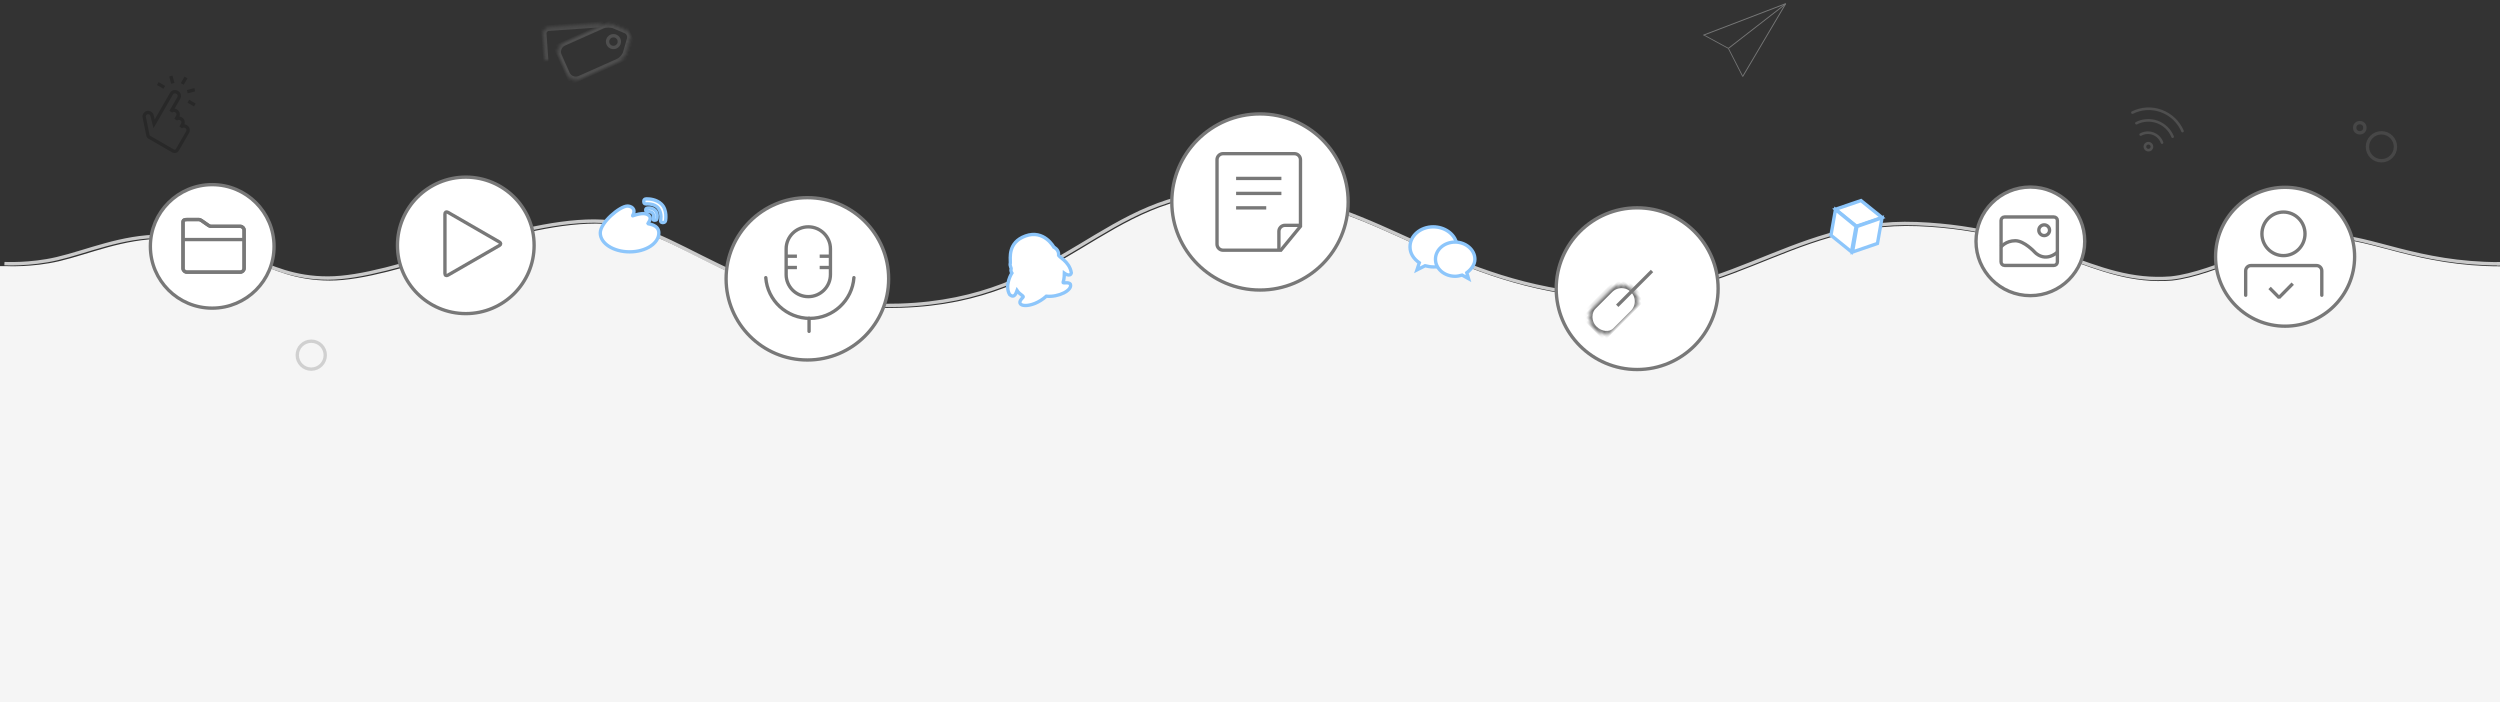 <?xml version="1.0" encoding="UTF-8" standalone="no"?>
<svg width="744px" height="209px" viewBox="0 0 744 209" version="1.1" xmlns="http://www.w3.org/2000/svg" xmlns:xlink="http://www.w3.org/1999/xlink">
    <rect x="0" y="0" width="744" height="209" fill="#333333" stroke="none"/>
    <!-- Generator: Sketch 39 (31667) - http://www.bohemiancoding.com/sketch -->
    <title>v copy 2</title>
    <desc>Created with Sketch.</desc>
    <defs>
        <path d="M-5.78204151e-13,3.005 C-5.78204151e-13,1.345 1.348,-1.52944324e-12 2.996,-1.52944324e-12 L15.55,-1.52944324e-12 C16.652,-1.52944324e-12 18.159,0.654 18.915,1.458 L21.44,4.146 C22.196,4.951 22.236,6.29 21.521,7.145 L18.833,10.365 C18.122,11.216 16.651,11.907 15.55,11.907 L2.996,11.907 C1.341,11.907 -5.78204151e-13,10.564 -5.78204151e-13,8.902 L-5.78204151e-13,3.005 Z" id="path-1"></path>
        <mask id="mask-2" maskContentUnits="userSpaceOnUse" maskUnits="objectBoundingBox" x="0" y="0" width="22.033" height="11.907" fill="white">
            <use xlink:href="#path-1"></use>
        </mask>
        <path d="M4.049,14.265 L1.904,14.265 C0.934,14.265 0.147,13.484 0.147,12.514 L0.147,4.109 L0.147,4.109 C0.147,3.142 0.935,2.358 1.902,2.358 L16.994,2.358 C17.38,2.358 17.905,2.585 18.173,2.87" id="path-3"></path>
        <mask id="mask-4" maskContentUnits="userSpaceOnUse" maskUnits="objectBoundingBox" x="0" y="0" width="18.026" height="11.907" fill="white">
            <use xlink:href="#path-3"></use>
        </mask>
        <path d="M-1.22568622e-13,10.588 C-1.22568622e-13,7.866 -1.22568622e-13,3.455 -1.22568622e-13,0.731 L-1.22568622e-13,5.659 C-1.22568622e-13,2.938 2.197,0.731 4.553,0.731 L-1.22568622e-13,0.731 C2.515,0.731 5.054,0.731 5.054,0.731 L4.553,0.731 C4.83,0.731 7.261,0.731 9.975,0.731 L11.58,0.731 C14.298,0.731 16.502,2.943 16.502,5.659 L16.502,5.659 C16.502,8.381 14.289,10.588 11.575,10.588 L9.811,10.588 C7.09,10.588 4.129,10.588 4.129,10.588 L4.884,10.588 C4.467,10.588 1.919,10.588 -1.22568622e-13,10.588 L4.129,10.588 C1.848,10.588 -1.22568622e-13,8.383 -1.22568622e-13,5.659 L-1.22568622e-13,10.588 Z" id="path-5"></path>
        <mask id="mask-6" maskContentUnits="userSpaceOnUse" maskUnits="objectBoundingBox" x="0" y="0" width="16.502" height="9.857" fill="white">
            <use xlink:href="#path-5"></use>
        </mask>
        <path d="M17.437,10.588 C17.437,7.866 17.437,3.455 17.437,0.731 L17.437,5.659 C17.437,2.938 19.634,0.731 21.991,0.731 L17.437,0.731 C19.952,0.731 22.491,0.731 22.491,0.731 L21.991,0.731 C22.267,0.731 24.698,0.731 27.412,0.731 L29.018,0.731 C31.736,0.731 33.939,2.943 33.939,5.659 L33.939,5.659 C33.939,8.381 31.727,10.588 29.012,10.588 L27.248,10.588 C24.527,10.588 21.566,10.588 21.566,10.588 L22.321,10.588 C21.904,10.588 19.357,10.588 17.437,10.588 L21.566,10.588 C19.286,10.588 17.437,8.383 17.437,5.659 L17.437,10.588 Z" id="path-7"></path>
        <mask id="mask-8" maskContentUnits="userSpaceOnUse" maskUnits="objectBoundingBox" x="0" y="0" width="16.502" height="9.857" fill="white">
            <use xlink:href="#path-7"></use>
        </mask>
    </defs>
    <g id="Page-1" stroke="none" stroke-width="1" fill="none" fill-rule="evenodd">
        <g id="v" transform="translate(-652, -2782)">
            <path d="" id="Path-2-Copy-7" stroke="#979797" stroke-width="3" fill="#D8D8D8"></path>
            <g id="Group-Copy-11" opacity="0.4" transform="translate(828.374, 2796.949) rotate(-4) translate(-828.374, -2796.949) translate(813.874, 2786.949)" stroke="#787878">
                <g id="Group" transform="translate(16.072, 9.846) rotate(-20) translate(-16.072, -9.846) translate(4.572, 3.846)">
                    <use id="Rectangle-4" mask="url(#mask-2)" stroke-width="2" xlink:href="#path-1"></use>
                    <ellipse id="Oval-3" cx="16.668" cy="5.778" rx="1.755" ry="1.751"></ellipse>
                </g>
                <use id="Rectangle-4" mask="url(#mask-4)" stroke-width="2" xlink:href="#path-3"></use>
            </g>
            <ellipse id="Oval-40-Copy-2" stroke="#787878" opacity="0.296" cx="1360.715" cy="2825.683" rx="4.168" ry="4.159"></ellipse>
            <ellipse id="Oval-40-Copy-3" stroke="#787878" opacity="0.296" cx="1354.274" cy="2820.01" rx="1.516" ry="1.513"></ellipse>
            <g id="Group-67-Copy" opacity="0.446" transform="translate(1076.631, 2902.283) rotate(10) translate(-1076.631, -2902.283) translate(1069.131, 2893.783)" stroke="#787878">
                <path d="M14.271,15.585 C14.271,16.149 13.812,16.61 13.25,16.61 L1.11,16.61 C0.549,16.61 0.09,16.149 0.09,15.585 L0.09,1.116 C0.09,0.552 0.549,0.091 1.11,0.091 L13.25,0.091 C13.812,0.091 14.271,0.552 14.271,1.116 L14.271,15.585 L14.271,15.585 Z" id="Stroke-1"></path>
                <path d="M8.255,7.853 C8.729,8.128 8.728,8.574 8.255,8.848 L6.106,10.095 C5.632,10.369 5.248,10.146 5.248,9.597 L5.248,7.103 C5.248,6.554 5.633,6.331 6.106,6.606 L8.255,7.853 Z" id="Stroke-3"></path>
                <path d="M12.316,16.606 C12.316,16.608 12.314,16.61 12.312,16.61 L2.049,16.61 C2.047,16.61 2.045,16.608 2.045,16.606 L2.045,0.095 C2.045,0.092 2.047,0.09 2.049,0.09 L12.312,0.09 C12.314,0.09 12.316,0.092 12.316,0.095 L12.316,16.606 L12.316,16.606 Z" id="Stroke-5"></path>
                <path d="M0.09,3.255 L2.045,3.255" id="Stroke-7"></path>
                <path d="M0.09,6.511 L2.045,6.511" id="Stroke-9"></path>
                <path d="M0.09,10.127 L2.045,10.127" id="Stroke-11"></path>
                <path d="M0.09,13.383 L2.045,13.383" id="Stroke-13"></path>
                <path d="M12.316,3.255 L14.271,3.255" id="Stroke-15"></path>
                <path d="M12.316,6.511 L14.271,6.511" id="Stroke-17"></path>
                <path d="M12.316,10.127 L14.271,10.127" id="Stroke-19"></path>
                <path d="M12.316,13.383 L14.271,13.383" id="Stroke-21"></path>
            </g>
            <path d="M653.316,2860.447 C653.316,2860.447 660.953,2860.856 668.922,2858.987 C678.04,2856.848 688.066,2852.308 700.027,2852.308 C722.443,2852.308 729.657,2864.744 749.582,2864.744 C769.507,2864.744 803.131,2847.783 828.868,2847.783 C854.605,2847.783 870.794,2874.381 919.778,2872.839 C968.761,2871.298 979.969,2838.917 1018.989,2838.917 C1058.01,2838.917 1077.52,2863.554 1120.691,2869.16 C1163.863,2874.767 1183.788,2847.012 1222.394,2848.554 C1260.999,2850.096 1274.501,2866.595 1298.098,2864.744 C1311.588,2863.309 1328.61,2852.308 1345.644,2852.308 C1357.532,2852.308 1371.347,2860.502 1395.953,2860.502" id="Path-63-Copy" stroke="#CACACA"></path>
            <path d="M653.954,2861.203 C653.954,2861.203 661.587,2861.612 669.552,2859.743 C678.664,2857.605 688.685,2853.064 700.64,2853.064 C723.043,2853.064 730.252,2865.501 750.167,2865.501 C770.081,2865.501 803.686,2848.54 829.409,2848.54 C855.132,2848.54 871.312,2875.138 920.268,2873.596 C969.224,2872.054 980.426,2839.674 1019.424,2839.674 C1058.423,2839.674 1077.922,2864.31 1121.07,2869.917 C1164.218,2875.523 1184.132,2847.769 1222.716,2849.311 C1261.3,2850.852 1274.794,2867.351 1298.378,2865.501 C1311.861,2864.065 1328.874,2853.064 1345.897,2853.064 C1357.779,2853.064 1371.587,2861.259 1396.178,2861.259 L1667.497,2861.259 L1667.497,2993.722 L501,2993.722 L501,2861.259" id="v-copy-3" fill="#F5F5F5"></path>
            <path d="M1085.484,2854.43 C1084.888,2851.604 1081.914,2849.505 1078.52,2849.505 C1074.726,2849.505 1071.618,2852.132 1071.618,2855.469 C1071.618,2857.395 1072.651,2858.977 1074.38,2860.204 L1073.689,2862.313 L1076.102,2861.084 C1076.966,2861.258 1077.659,2861.436 1078.52,2861.436 C1078.736,2861.436 1079.464,2861.454 1079.678,2861.436 C1079.543,2860.967 1079.454,2860.318 1079.454,2859.809 C1079.454,2856.745 1081.541,2854.388 1084.82,2854.388 C1085.044,2854.388 1085.265,2854.405 1085.484,2854.43 Z" id="Fill-1-Copy" stroke="#8DC6FB" fill="#FFFFFF"></path>
            <path d="M1090.929,2859.133 C1090.929,2856.329 1088.168,2854.043 1085.066,2854.043 C1081.782,2854.043 1079.195,2856.329 1079.195,2859.133 C1079.195,2861.941 1081.782,2864.222 1085.066,2864.222 C1085.753,2864.222 1086.447,2864.046 1087.137,2863.87 L1089.031,2864.923 L1088.512,2863.17 C1089.897,2862.114 1090.929,2860.714 1090.929,2859.133" id="Fill-3-Copy" stroke="#8DC6FB" stroke-linecap="round" fill="#FFFFFF"></path>
            <g id="Group-Copy-12" transform="translate(867.771, 2840.43)" stroke="#787878" fill="#FFFFFF">
                <path d="M24.503,48.703 C37.861,48.703 48.689,37.889 48.689,24.549 C48.689,11.209 37.861,0.395 24.503,0.395 C11.146,0.395 0.317,11.209 0.317,24.549 C0.317,37.889 11.146,48.703 24.503,48.703 Z" id="Oval-4"></path>
            </g>
            <g id="Group-Copy-13" transform="translate(1114.812, 2843.455)" stroke="#787878" fill="#FFFFFF">
                <path d="M24.408,48.515 C37.714,48.515 48.501,37.742 48.501,24.454 C48.501,11.166 37.714,0.393 24.408,0.393 C11.103,0.393 0.316,11.166 0.316,24.454 C0.316,37.742 11.103,48.515 24.408,48.515 Z" id="Oval-4"></path>
            </g>
            <g id="Group-Copy-14" transform="translate(1000.385, 2815.473)" stroke="#787878" fill="#FFFFFF">
                <path d="M26.585,52.842 C41.078,52.842 52.827,41.109 52.827,26.635 C52.827,12.162 41.078,0.429 26.585,0.429 C12.093,0.429 0.344,12.162 0.344,26.635 C0.344,41.109 12.093,52.842 26.585,52.842 Z" id="Oval-4"></path>
            </g>
            <g id="Group-Copy-15" transform="translate(770.016, 2834.38)" stroke="#787878" fill="#FFFFFF">
                <path d="M20.603,40.95 C31.834,40.95 40.938,31.857 40.938,20.641 C40.938,9.425 31.834,0.332 20.603,0.332 C9.371,0.332 0.267,9.425 0.267,20.641 C0.267,31.857 9.371,40.95 20.603,40.95 Z" id="Oval-4"></path>
            </g>
            <g id="Group-Copy-16" transform="translate(696.51, 2836.648)" stroke="#787878" fill="#FFFFFF">
                <path d="M18.643,37.055 C28.806,37.055 37.045,28.827 37.045,18.678 C37.045,8.528 28.806,0.301 18.643,0.301 C8.48,0.301 0.242,8.528 0.242,18.678 C0.242,28.827 8.48,37.055 18.643,37.055 Z" id="Oval-4"></path>
            </g>
            <path d="M800.644,2854.036 C801.125,2854.314 801.126,2854.763 800.644,2855.042 L785.286,2863.896 C784.804,2864.174 784.414,2863.95 784.414,2863.394 L784.414,2845.683 C784.414,2845.128 784.804,2844.902 785.286,2845.18 L800.644,2854.036 Z" id="Stroke-3-Copy" stroke="#787878"></path>
            <path d="M952.896,2862.17 C953.065,2861.691 952.407,2861.15 952.683,2860.266 C952.713,2858.772 951.868,2854.158 957.181,2852.227 C962.722,2850.213 965.628,2855.56 965.628,2855.56 C965.628,2855.56 967.108,2856.226 967.05,2857.825 C966.644,2858.349 970.277,2859.616 970.831,2863.213 C970.495,2864.571 968.762,2863.315 968.762,2863.315 C968.762,2863.315 968.718,2865.224 968.411,2865.823 C967.989,2866.645 969.929,2865.669 970.551,2866.58 C971.206,2868.379 967.044,2870.513 963.389,2870.151 C958.927,2874.155 953.286,2873.408 956.42,2870.52 C956.904,2870.073 955.566,2869.803 954.655,2868.443 C954.475,2868.899 954.013,2871.056 952.446,2869.637 C950.868,2866.817 953.128,2863.267 953.128,2863.267 C953.128,2863.267 952.726,2862.649 952.896,2862.17" id="Path-9-Copy" stroke="#8DC6FB" fill="#FFFFFF"></path>
            <g id="Group-Copy-17" transform="translate(1239.847, 2837.405)" stroke="#787878" fill="#FFFFFF">
                <path d="M16.389,32.575 C25.323,32.575 32.566,25.342 32.566,16.42 C32.566,7.497 25.323,0.264 16.389,0.264 C7.455,0.264 0.212,7.497 0.212,16.42 C0.212,25.342 7.455,32.575 16.389,32.575 Z" id="Oval-4"></path>
            </g>
            <g id="Group-Copy-18" transform="translate(1311.08, 2837.405)" stroke="#787878" fill="#FFFFFF">
                <path d="M20.963,41.666 C32.39,41.666 41.654,32.414 41.654,21.002 C41.654,9.59 32.39,0.338 20.963,0.338 C9.535,0.338 0.272,9.59 0.272,21.002 C0.272,32.414 9.535,41.666 20.963,41.666 Z" id="Oval-4"></path>
            </g>
            <g id="Group-66-Copy" transform="translate(706.362, 2847.236)" stroke="#787878">
                <path d="M18.284,14.609 C18.284,15.239 17.757,15.754 17.112,15.754 L1.275,15.754 C0.631,15.754 0.103,15.239 0.103,14.609 L0.103,0.841 C0.103,0.212 0.631,0.101 1.275,0.101 L4.912,0.101 C5.556,0.101 7.696,2.12 8.341,2.12 L17.112,2.12 C17.757,2.12 18.284,2.635 18.284,3.264 L18.284,14.609 L18.284,14.609 Z" id="Stroke-1"></path>
                <path d="M18.284,14.609 C18.284,15.239 17.757,15.754 17.112,15.754 L1.275,15.754 C0.631,15.754 0.103,15.239 0.103,14.609 L0.103,0.841 C0.103,0.212 0.631,0.101 1.275,0.101 L4.912,0.101 C5.556,0.101 7.696,2.12 8.341,2.12 L17.112,2.12 C17.757,2.12 18.284,2.635 18.284,3.264 L18.284,14.609 L18.284,14.609 Z" id="Stroke-3"></path>
                <path d="M0.217,6.057 L18.17,6.057" id="Stroke-5"></path>
            </g>
            <g id="Group-65-Copy" transform="translate(1014.025, 2827.573)" stroke="#787878">
                <path d="M19.161,28.887 L15.55,28.887 L1.965,28.887 C0.971,28.887 0.159,28.075 0.159,27.082 L0.159,1.964 C0.159,0.971 0.971,0.159 1.965,0.159 L23.192,0.159 C24.186,0.159 24.997,0.971 24.997,1.964 L24.997,18.166 L24.997,21.776 L19.161,28.887 L19.161,28.887 Z" id="Stroke-1"></path>
                <path d="M18.575,28.888 L18.575,23.289 C18.575,22.296 19.388,21.484 20.381,21.484 L24.998,21.484" id="Stroke-3"></path>
                <polygon id="Stroke-5" points="5.838 7.529 19.319 7.529"></polygon>
                <polygon id="Stroke-7" points="5.838 11.987 19.319 11.987"></polygon>
                <polygon id="Stroke-9" points="5.838 16.286 14.807 16.286"></polygon>
            </g>
            <g id="Group-64-Copy" transform="translate(1320.173, 2844.967)" stroke="#787878">
                <path d="M17.797,6.623 C17.797,10.204 14.927,13.106 11.387,13.106 C7.846,13.106 4.976,10.204 4.976,6.623 C4.976,3.043 7.846,0.14 11.387,0.14 C14.927,0.14 17.797,3.043 17.797,6.623 L17.797,6.623 Z" id="Stroke-1"></path>
                <path d="M22.791,24.894 L22.791,17.645 C22.791,16.774 22.088,16.063 21.228,16.063 L1.701,16.063 C0.841,16.063 0.138,16.774 0.138,17.645 L0.138,24.894" id="Stroke-3" stroke-linecap="round"></path>
                <path d="M7.251,22.721 L10.176,25.681" id="Stroke-5"></path>
                <path d="M9.963,25.681 L14.144,21.452" id="Stroke-7"></path>
            </g>
            <g id="Group-68-Copy" transform="translate(1247.425, 2846.48)" stroke="#787878">
                <path d="M16.853,13.476 C16.853,14.046 16.385,14.513 15.814,14.513 L1.13,14.513 C0.559,14.513 0.092,14.046 0.092,13.476 L0.092,1.128 C0.092,0.558 0.559,0.091 1.13,0.091 L15.814,0.091 C16.385,0.091 16.853,0.558 16.853,1.128 L16.853,13.476 L16.853,13.476 Z" id="Stroke-1"></path>
                <path d="M0.092,8.994 C0.092,8.994 1.527,7.165 4.335,7.165 C6.991,7.165 10.075,10.519 10.075,10.519 C10.075,10.519 12.927,13.842 16.853,10.58" id="Stroke-3"></path>
                <path d="M14.525,4.035 C14.525,4.916 13.81,5.63 12.928,5.63 C12.045,5.63 11.329,4.916 11.329,4.035 C11.329,3.154 12.045,2.439 12.928,2.439 C13.81,2.439 14.525,3.154 14.525,4.035 L14.525,4.035 Z" id="Stroke-5"></path>
            </g>
            <g id="Group-69-Copy" transform="translate(879.896, 2849.505)" stroke="#787878">
                <path d="M12.653,0 L12.653,0 C9.028,0 6.062,2.953 6.062,6.562 L6.062,14.211 C6.062,17.82 9.028,20.773 12.653,20.773 C16.278,20.773 19.244,17.82 19.244,14.211 L19.244,6.562 C19.244,2.953 16.278,0 12.653,0 L12.653,0 Z" id="Stroke-1"></path>
                <path d="M12.882,31.104 L12.882,27.226" id="Stroke-3" stroke-linecap="round"></path>
                <path d="M26.231,15.125 C25.731,21.902 20.05,27.245 13.115,27.245 C6.182,27.245 0.502,21.904 0,15.129" id="Stroke-5" stroke-linecap="round"></path>
                <path d="M5.906,8.743 L9.269,8.743" id="Stroke-7"></path>
                <path d="M5.906,12.106 L9.269,12.106" id="Stroke-9"></path>
                <path d="M16.038,8.743 L19.401,8.743" id="Stroke-11"></path>
                <path d="M16.038,12.106 L19.401,12.106" id="Stroke-13"></path>
            </g>
            <g id="Group-70-Copy-2" transform="translate(1204.653, 2849.608) rotate(10) translate(-1204.653, -2849.608) translate(1197.153, 2841.608)" stroke="#8DC6FB" fill="#FFFFFF">
                <polygon id="Path-2" points="7.286 -1.85362836e-12 0.274 3.865 7.264 7.75 14.334 3.884"></polygon>
                <polyline id="Path-2" stroke-linecap="round" points="7.173 7.811 7.151 15.523 0.279 11.714 0.274 3.954 7.173 7.811"></polyline>
                <polyline id="Path-2" stroke-linecap="round" points="7.435 7.811 7.457 15.523 14.329 11.714 14.334 3.954 7.435 7.811"></polyline>
            </g>
            <g id="Group-72-Copy-2" transform="translate(830.64, 2841.186)">
                <path d="M0,10.142 C0,13.247 3.909,15.764 8.733,15.764 C13.556,15.764 17.429,13.247 17.429,10.142 C17.429,7.519 14.136,7.519 14.136,7.35 C14.136,7.181 15.776,5.657 14.136,4.709 C13.154,4.141 11.682,4.431 10.681,4.722 C10.012,4.916 9.552,5.11 9.588,5.048 C10.878,2.834 9.036,2.136 8.096,2.136 C5.856,2.136 0,7.038 0,10.142 L0,10.142 Z" id="Combined-Shape" stroke="#8DC6FB" fill="#FFFFFF"></path>
                <path d="M13.926,2.774 C13.703,2.807 13.522,3.015 13.522,3.236 L13.522,3.393 C13.522,3.615 13.702,3.781 13.936,3.775 C13.936,3.775 15.053,3.626 15.595,4.269 C16.139,4.912 15.714,5.953 15.714,5.953 C15.649,6.163 15.782,6.335 16.004,6.335 L16.375,6.335 C16.6,6.335 16.819,6.16 16.856,5.937 C16.856,5.937 17.292,4.269 16.274,3.355 C15.686,2.826 14.992,2.715 14.513,2.715 C14.162,2.715 13.926,2.774 13.926,2.774 L13.926,2.774 Z" id="Path" stroke="#8DC6FB" fill="#FFFFFF"></path>
                <path d="M2.871,11.194 C2.586,9.195 4.852,7.23 7.933,6.805 C11.015,6.38 13.744,7.654 14.03,9.653 C14.316,11.651 12.05,13.616 8.968,14.041 C8.568,14.097 8.174,14.123 7.79,14.123 C5.219,14.123 3.12,12.932 2.871,11.194 L2.871,11.194 Z" id="Path"></path>
                <path d="M7.308,7.979 C5.475,8.329 4.234,9.848 4.535,11.372 C4.837,12.896 6.567,13.848 8.399,13.497 C10.232,13.147 11.474,11.628 11.172,10.104 C10.913,8.794 9.597,7.907 8.068,7.907 C7.819,7.907 7.565,7.93 7.308,7.979 L7.308,7.979 Z" id="Path"></path>
                <path d="M13.569,0.012 C13.232,0.019 12.958,0.292 12.958,0.626 L12.958,0.924 C12.958,1.257 13.231,1.511 13.577,1.505 C13.577,1.505 16.207,1.231 17.326,2.834 C18.446,4.438 17.963,6.45 17.963,6.45 C17.911,6.779 18.143,7.046 18.486,7.046 L18.747,7.046 C19.087,7.046 19.401,6.78 19.438,6.448 C19.438,6.448 20.041,3.287 18.175,1.526 C16.716,0.15 14.724,0 13.923,0 C13.699,0 13.569,0.012 13.569,0.012 L13.569,0.012 Z" id="Path" stroke="#8DC6FB" fill="#FFFFFF"></path>
                <path d="M5.774,11.69 C5.573,11.268 5.868,10.717 6.432,10.458 C6.996,10.2 7.616,10.333 7.816,10.754 C8.016,11.177 7.722,11.728 7.158,11.986 C6.962,12.076 6.761,12.119 6.571,12.119 C6.215,12.119 5.904,11.966 5.774,11.69 L5.774,11.69 Z" id="Path"></path>
                <path d="M7.887,10.142 C7.887,9.832 8.14,9.58 8.451,9.58 C8.762,9.58 9.014,9.832 9.014,10.142 C9.014,10.453 8.762,10.704 8.451,10.704 C8.14,10.704 7.887,10.453 7.887,10.142 L7.887,10.142 Z" id="Path"></path>
            </g>
            <g id="Group-73-Copy" transform="translate(1138.307, 2867.731) rotate(-45) translate(-1138.307, -2867.731) translate(1121.307, 2862.231)" stroke="#787878">
                <use id="Rectangle-49" mask="url(#mask-6)" stroke-width="2" xlink:href="#path-5"></use>
                <use id="Rectangle-49-Copy" mask="url(#mask-8)" stroke-width="2" xlink:href="#path-7"></use>
                <path d="M10.23,5.672 L23.87,5.672" id="Line" stroke-linecap="square"></path>
            </g>
            <path d="M1395.574,2860.471 L1518.817,2860.471" id="Line-Copy-57" stroke="#CACACA" stroke-linecap="square"></path>
            <g id="Layer_1-Copy" opacity="0.216" transform="translate(703.049, 2814.696) rotate(30) translate(-703.049, -2814.696) translate(695.549, 2804.196)" stroke="#000000">
                <g id="Group" transform="translate(-0, -0)">
                    <path d="M14.946,13.839 C14.946,13.213 14.456,12.657 13.757,12.657 L13.617,12.657 C13.057,12.657 12.567,13.074 12.497,13.63 L12.497,12.587 C12.497,11.961 12.007,11.405 11.308,11.405 L11.168,11.405 C10.608,11.405 10.118,11.822 10.048,12.379 L10.048,11.266 C10.048,10.64 9.559,10.084 8.859,10.084 L8.719,10.084 C8.159,10.084 7.669,10.501 7.599,11.057 L7.599,6.328 C7.599,5.702 7.11,5.146 6.41,5.146 L6.27,5.146 C5.64,5.146 5.081,5.633 5.081,6.328 L5.081,16.69 L3.262,14.813 C2.842,14.395 2.072,14.395 1.652,14.813 L1.582,14.882 C1.163,15.299 1.163,16.064 1.582,16.482 L5.151,20.515 C5.291,20.724 5.57,20.863 5.85,20.863 L14.036,20.863 C14.526,20.863 14.946,20.445 14.946,19.959 L14.946,19.959 L14.946,19.959 L14.946,13.839 L14.946,13.839 Z" id="Shape"></path>
                    <path d="M2.282,5.772 L2.282,5.772 L0.043,5.772 L0.043,5.772 L2.282,5.772 L2.282,5.772 Z" id="Shape"></path>
                    <path d="M6.41,3.41060513e-13 L6.41,3.41060513e-13 L6.41,2.225 L6.41,2.225 L6.41,3.41060513e-13 L6.41,3.41060513e-13 Z" id="Shape"></path>
                    <path d="M3.891,3.477 L3.891,3.477 L2.282,1.878 L2.282,1.878 L3.891,3.477 L3.891,3.477 Z" id="Shape"></path>
                    <path d="M12.777,5.772 L12.777,5.772 L10.538,5.772 L10.538,5.772 L12.777,5.772 L12.777,5.772 Z" id="Shape"></path>
                    <path d="M10.468,1.878 L10.468,1.878 C10.188,2.086 9.139,3.199 8.859,3.477 L8.859,3.477 L10.468,1.878 L10.468,1.878 Z" id="Shape"></path>
                </g>
            </g>
            <g id="个性化服务-copy" transform="translate(1158.764, 2782.953)">
                <g id="Group">
                    <g id="XMLID_1_" fill="#777878">
                        <polygon id="XMLID_34_" points="24.624 0 0.08 9.399 0.187 9.66 24.731 0.261"></polygon>
                    </g>
                    <g id="XMLID_3_" transform="translate(11.738, 0)" fill="#777878">
                        <polygon id="XMLID_32_" points="12.832 0.052 0.027 21.723 0.24 21.88 13.046 0.209"></polygon>
                    </g>
                    <g id="XMLID_5_" transform="translate(7.47, 13.316)" fill="#777878">
                        <polygon id="XMLID_30_" points="0.24 0.078 0.027 0.183 4.295 8.538 4.509 8.433"></polygon>
                    </g>
                    <g id="XMLID_7_" transform="translate(0.267, 9.399)" fill="#777878">
                        <polygon id="XMLID_28_" points="0.187 0.026 0.08 0.235 7.283 4.151 7.39 3.943"></polygon>
                    </g>
                    <g id="XMLID_9_" transform="translate(7.47, 0)" fill="#787878">
                        <polygon id="XMLID_26_" points="16.861 0.287 0.053 13.342 0.213 13.551 17.021 0.496 16.861 0.026"></polygon>
                    </g>
                </g>
            </g>
            <path d="M1293.184,2826.675 C1291.78,2826.675 1290.447,2827.278 1289.527,2828.33 C1289.384,2828.492 1289.402,2828.739 1289.567,2828.88 C1289.731,2829.021 1289.98,2829.004 1290.123,2828.84 C1290.893,2827.96 1292.009,2827.456 1293.184,2827.456 C1294.399,2827.456 1295.539,2827.988 1296.311,2828.917 C1296.39,2829.011 1296.502,2829.06 1296.616,2829.06 C1296.704,2829.06 1296.793,2829.03 1296.866,2828.97 C1297.035,2828.833 1297.059,2828.587 1296.921,2828.421 C1295.997,2827.311 1294.635,2826.675 1293.184,2826.675 M1293.184,2822.981 C1290.911,2822.981 1288.723,2823.931 1287.182,2825.587 C1287.034,2825.745 1287.045,2825.992 1287.205,2826.138 C1287.365,2826.285 1287.615,2826.274 1287.762,2826.116 C1289.154,2824.62 1291.131,2823.762 1293.184,2823.762 C1295.278,2823.762 1297.28,2824.648 1298.678,2826.193 C1298.756,2826.28 1298.864,2826.324 1298.972,2826.324 C1299.066,2826.324 1299.16,2826.291 1299.235,2826.224 C1299.397,2826.08 1299.411,2825.833 1299.266,2825.673 C1297.719,2823.962 1295.502,2822.981 1293.184,2822.981 M1301.454,2823.095 C1299.328,2820.819 1296.314,2819.512 1293.184,2819.512 C1290.053,2819.512 1287.144,2820.754 1284.995,2823.01 C1284.845,2823.167 1284.853,2823.414 1285.011,2823.562 C1285.169,2823.71 1285.418,2823.703 1285.568,2823.546 C1287.567,2821.448 1290.272,2820.293 1293.184,2820.293 C1293.826,2820.293 1294.463,2820.352 1295.087,2820.467 C1297.292,2820.873 1299.334,2821.975 1300.875,2823.625 C1300.953,2823.708 1301.058,2823.751 1301.164,2823.751 C1301.26,2823.751 1301.356,2823.717 1301.432,2823.647 C1301.592,2823.501 1301.601,2823.254 1301.454,2823.095 L1331.111,2813.716 M1293.22,2829.761 C1292.424,2829.761 1291.776,2830.402 1291.776,2831.191 C1291.776,2831.979 1292.424,2832.621 1293.22,2832.621 C1294.017,2832.621 1294.665,2831.979 1294.665,2831.191 C1294.665,2830.402 1294.017,2829.761 1293.22,2829.761 M1293.22,2831.84 C1292.859,2831.84 1292.565,2831.549 1292.565,2831.191 C1292.565,2830.833 1292.859,2830.541 1293.22,2830.541 C1293.582,2830.541 1293.876,2830.833 1293.876,2831.191 C1293.876,2831.549 1293.582,2831.84 1293.22,2831.84" id="Page-1-Copy" fill="#787878" opacity="0.4" transform="translate(1307.999, 2823.169) rotate(20) translate(-1307.999, -2823.169) "></path>
            <ellipse id="Oval-40-Copy-4" stroke="#787878" opacity="0.296" cx="744.63" cy="2887.697" rx="4.168" ry="4.159"></ellipse>
        </g>
    </g>
</svg>